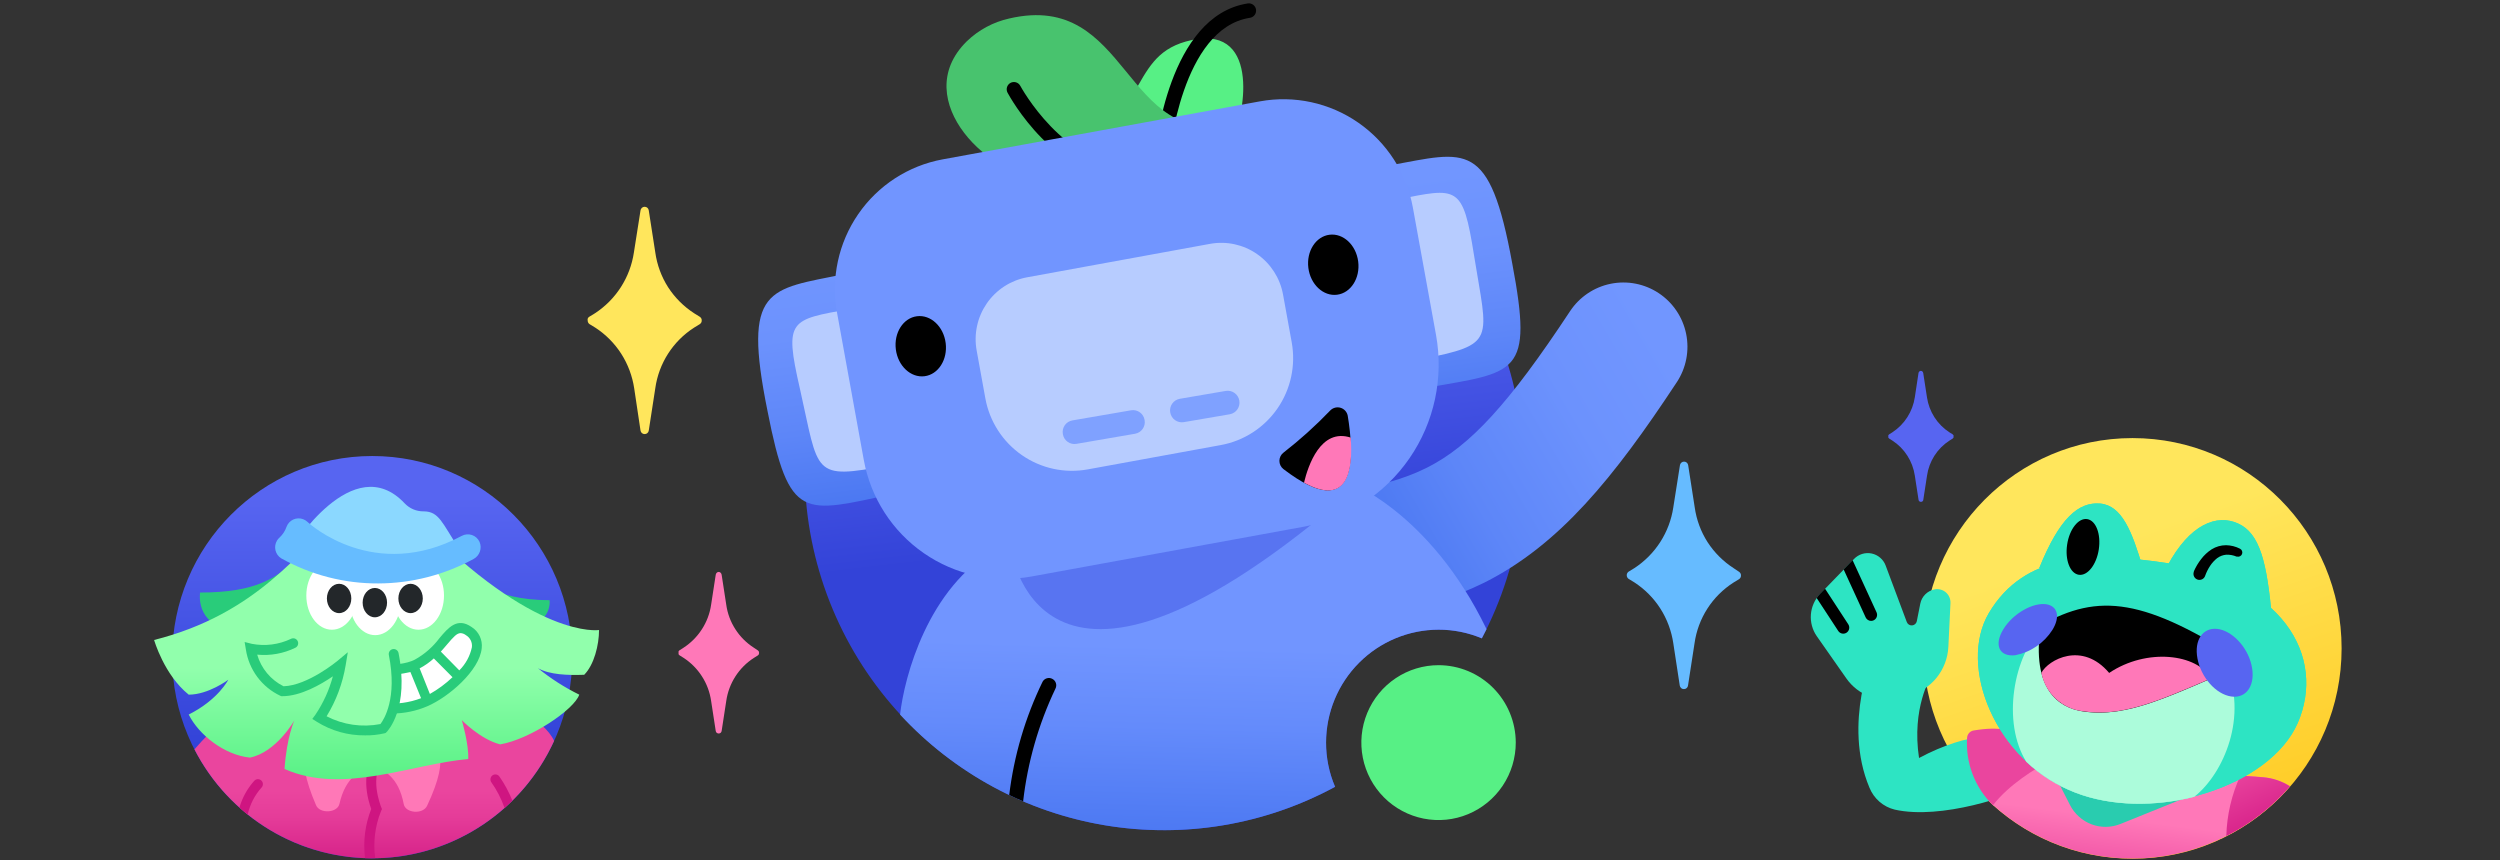 <svg width="404" height="139" viewBox="0 0 404 139" fill="none" xmlns="http://www.w3.org/2000/svg">
<rect x="0" y="0" width="404" height="139" fill="#333333" stroke="none"/>
<path d="M280.155 91.815C278.467 90.727 277.03 89.291 275.938 87.603C274.852 85.902 274.146 83.987 273.866 81.987L272.811 75.192C272.792 75.028 272.713 74.877 272.591 74.767C272.468 74.657 272.309 74.597 272.144 74.597C271.98 74.597 271.821 74.657 271.698 74.767C271.575 74.877 271.496 75.028 271.477 75.192L270.404 82.006C270.104 83.994 269.388 85.896 268.302 87.587C267.217 89.278 265.786 90.719 264.105 91.815L263.172 92.386C263.079 92.449 263.005 92.537 262.957 92.638C262.904 92.736 262.878 92.846 262.883 92.957C262.879 93.07 262.905 93.183 262.957 93.284C263.007 93.385 263.081 93.472 263.172 93.537L264.105 94.108C265.788 95.2 267.219 96.639 268.304 98.329C269.392 100.031 270.108 101.946 270.404 103.945L271.449 110.787C271.474 110.947 271.553 111.092 271.673 111.199C271.797 111.308 271.957 111.365 272.121 111.358C272.282 111.363 272.439 111.306 272.559 111.199C272.683 111.095 272.763 110.948 272.783 110.787L273.838 103.945C274.118 101.953 274.826 100.046 275.912 98.354C276.997 96.662 278.436 95.226 280.127 94.145L281.061 93.575C281.147 93.504 281.219 93.418 281.275 93.322C281.325 93.22 281.347 93.107 281.341 92.994C281.348 92.884 281.325 92.774 281.275 92.676C281.222 92.578 281.149 92.492 281.061 92.423L280.155 91.815Z" fill="#66BBFF"/>
<path d="M112.185 50.631C110.497 49.543 109.059 48.107 107.967 46.419C106.882 44.718 106.176 42.803 105.896 40.803L104.841 34.008C104.822 33.844 104.743 33.693 104.62 33.583C104.497 33.474 104.339 33.413 104.174 33.413C104.01 33.413 103.851 33.474 103.728 33.583C103.605 33.693 103.526 33.844 103.507 34.008L102.434 40.822C102.134 42.81 101.418 44.713 100.332 46.403C99.246 48.094 97.816 49.535 96.135 50.631L95.202 51.202C95.109 51.265 95.035 51.353 94.987 51.455C94.95 51.563 94.943 51.68 94.968 51.792C94.965 51.905 94.991 52.018 95.043 52.119C95.093 52.22 95.167 52.306 95.258 52.372L96.191 52.943C97.874 54.035 99.305 55.474 100.39 57.164C101.478 58.866 102.193 60.78 102.49 62.78L103.507 69.576C103.531 69.735 103.611 69.88 103.731 69.987C103.854 70.096 104.015 70.153 104.179 70.147C104.34 70.151 104.497 70.094 104.617 69.987C104.741 69.883 104.821 69.736 104.841 69.576L105.896 62.733C106.176 60.741 106.884 58.834 107.969 57.142C109.055 55.45 110.493 54.014 112.185 52.934L113.118 52.363C113.204 52.292 113.277 52.206 113.333 52.11C113.382 52.008 113.405 51.895 113.398 51.782C113.406 51.672 113.383 51.562 113.333 51.464C113.28 51.366 113.207 51.28 113.118 51.211L112.185 50.631Z" fill="#FFE65C"/>
<path d="M121.823 104.673C120.625 103.905 119.606 102.887 118.837 101.687C118.062 100.488 117.558 99.134 117.362 97.719L116.616 92.87C116.597 92.753 116.542 92.644 116.457 92.561C116.417 92.517 116.368 92.482 116.313 92.457C116.258 92.433 116.199 92.421 116.14 92.421C116.08 92.421 116.021 92.433 115.966 92.457C115.912 92.482 115.863 92.517 115.822 92.561C115.738 92.644 115.682 92.753 115.664 92.87L114.917 97.719C114.713 99.13 114.207 100.481 113.433 101.678C112.665 102.877 111.65 103.899 110.457 104.673L109.813 105.085C109.746 105.13 109.691 105.191 109.654 105.263C109.64 105.337 109.64 105.413 109.654 105.487C109.64 105.565 109.64 105.644 109.654 105.721C109.694 105.791 109.748 105.852 109.813 105.899L110.457 106.302C111.65 107.076 112.665 108.097 113.433 109.297C114.208 110.5 114.714 111.857 114.917 113.275L115.664 118.133C115.682 118.245 115.738 118.347 115.822 118.423C115.912 118.496 116.024 118.536 116.14 118.536C116.255 118.536 116.367 118.496 116.457 118.423C116.541 118.347 116.597 118.245 116.616 118.133L117.362 113.275C117.566 111.863 118.069 110.511 118.839 109.311C119.608 108.111 120.626 107.091 121.823 106.32L122.467 105.918C122.531 105.87 122.585 105.81 122.625 105.74C122.655 105.666 122.671 105.586 122.672 105.506C122.671 105.429 122.655 105.353 122.625 105.281C122.588 105.21 122.533 105.149 122.467 105.104L121.823 104.673Z" fill="#FF78B8"/>
<path d="M214.292 119.998C214.297 115.161 216.215 110.524 219.625 107.104C223.035 103.684 227.658 101.76 232.48 101.755C234.877 101.751 237.25 102.229 239.46 103.159C245.979 90.81 247.857 76.522 244.75 62.9C241.643 49.278 233.759 37.23 222.535 28.952C211.312 20.674 197.495 16.717 183.606 17.804C169.717 18.89 156.679 24.948 146.871 34.871C137.062 44.794 131.136 57.923 130.173 71.863C129.209 85.804 133.272 99.627 141.622 110.813C149.971 121.999 162.051 129.803 175.658 132.801C189.265 135.8 203.493 133.794 215.748 127.149C214.783 124.889 214.287 122.456 214.292 119.998Z" fill="url(#paint0_linear_1191_65178)"/>
<path d="M224.949 99.125C217.241 100.716 208.488 101.446 198.037 102.317C196.682 102.43 195.318 102.274 194.024 101.859C192.729 101.443 191.528 100.776 190.491 99.895C189.453 99.014 188.598 97.937 187.976 96.725C187.353 95.513 186.975 94.189 186.862 92.83C186.749 91.472 186.905 90.104 187.319 88.805C187.733 87.506 188.398 86.302 189.277 85.261C190.155 84.221 191.229 83.364 192.437 82.739C193.646 82.115 194.965 81.735 196.32 81.622C213.835 80.162 223.316 79.235 230.595 75.575C237.612 72.047 243.883 65.195 253.71 50.303C254.46 49.166 255.425 48.189 256.552 47.426C257.679 46.664 258.944 46.131 260.276 45.859C261.608 45.587 262.98 45.581 264.314 45.841C265.649 46.101 266.919 46.622 268.052 47.374C269.186 48.126 270.161 49.095 270.921 50.225C271.681 51.355 272.212 52.624 272.483 53.96C272.754 55.296 272.761 56.672 272.502 58.011C272.243 59.349 271.723 60.623 270.973 61.76C260.774 77.232 252.011 88.043 239.88 94.145C235.143 96.457 230.123 98.131 224.949 99.125Z" fill="url(#paint1_linear_1191_65178)"/>
<path d="M214.292 119.998C214.297 115.161 216.215 110.524 219.625 107.104C223.035 103.684 227.658 101.76 232.48 101.755C234.877 101.751 237.25 102.229 239.46 103.159C239.721 102.663 239.973 102.167 240.225 101.671C230.978 82.53 217.633 77.756 217.633 77.756L160.925 88.745C149.96 94.96 146.143 109.337 145.453 115.477C154.22 124.966 165.884 131.262 178.61 133.375C191.335 135.488 204.4 133.298 215.748 127.149C214.783 124.889 214.287 122.456 214.292 119.998Z" fill="url(#paint2_linear_1191_65178)"/>
<path d="M163.304 88.295C163.304 88.295 167.112 122.712 216.383 81.126L163.304 88.295Z" fill="#5874F1"/>
<path d="M191.617 6.714C203.832 3.242 201.172 18.508 199.259 22.13L169.622 28.476C185.878 19.406 182.052 9.438 191.617 6.714Z" fill="#57F085"/>
<path d="M187.818 26.286H187.716C187.407 26.257 187.122 26.107 186.923 25.869C186.723 25.631 186.626 25.323 186.652 25.013C186.736 24.077 188.752 2.549 201.639 0.555C201.946 0.508 202.259 0.585 202.509 0.769C202.759 0.954 202.926 1.23 202.973 1.538C203.02 1.846 202.943 2.16 202.76 2.411C202.576 2.662 202.3 2.829 201.993 2.877C190.907 4.58 188.994 25.013 188.985 25.219C188.957 25.51 188.822 25.781 188.607 25.978C188.391 26.175 188.11 26.285 187.818 26.286Z" fill="black"/>
<path d="M168.819 28.476C160.589 29.328 146.554 16.224 156.231 6.677C158.136 4.839 160.509 3.563 163.089 2.989C182.686 -1.56 181.38 24.292 199.483 19.968L168.819 28.476Z" fill="#48C36E"/>
<path d="M182.835 29.197C170.527 29.197 163.136 15.559 162.819 14.979C162.747 14.843 162.702 14.694 162.687 14.541C162.672 14.388 162.687 14.233 162.732 14.086C162.776 13.938 162.849 13.801 162.947 13.682C163.044 13.563 163.164 13.465 163.3 13.392C163.435 13.32 163.583 13.275 163.736 13.26C163.889 13.245 164.043 13.26 164.19 13.305C164.337 13.35 164.473 13.423 164.592 13.521C164.711 13.618 164.809 13.739 164.881 13.874C164.947 14.005 171.936 26.857 182.835 26.857C183.145 26.857 183.441 26.98 183.66 27.199C183.879 27.419 184.002 27.716 184.002 28.027C184.002 28.337 183.879 28.634 183.66 28.854C183.441 29.073 183.145 29.197 182.835 29.197Z" fill="black"/>
<path d="M136.42 44.304C124.176 46.812 119.949 46.26 124.027 66.403C127.554 84.411 129.822 82.895 144.286 79.834L136.42 44.304Z" fill="url(#paint3_linear_1191_65178)"/>
<path d="M143.54 75.192L137.427 49.92C127.629 51.689 126.696 51.576 129.262 62.799C132.379 76.567 131.129 77.606 143.54 75.192Z" fill="#B7CCFF"/>
<path d="M224.679 26.707C236.978 24.479 240.701 22.392 244.387 42.619C247.784 60.656 245.124 60.094 230.558 62.649L224.679 26.707Z" fill="url(#paint4_linear_1191_65178)"/>
<path d="M229.55 58.053L225.817 32.239C235.559 30.282 236.39 29.833 238.191 41.187C240.412 55.133 241.961 55.629 229.55 58.053Z" fill="#B7CCFF"/>
<path d="M152.331 25.753L203.595 16.381C209.141 15.366 214.862 16.604 219.499 19.821C224.136 23.038 227.308 27.97 228.319 33.533L232.059 54.114C233.323 61.069 231.781 68.243 227.771 74.058C223.762 79.872 217.613 83.851 210.679 85.119L166.723 93.155C160.636 94.268 154.358 92.91 149.269 89.38C144.18 85.849 140.698 80.436 139.589 74.331L135.267 50.546C134.257 44.989 135.487 39.257 138.686 34.609C141.885 29.96 146.793 26.775 152.331 25.753Z" fill="#7195FF"/>
<path d="M216.072 47.628C218.296 47.345 219.824 44.945 219.485 42.268C219.146 39.591 217.068 37.651 214.844 37.934C212.62 38.218 211.092 40.617 211.431 43.294C211.77 45.971 213.848 47.911 216.072 47.628Z" fill="black"/>
<path d="M165.988 44.81L195.558 39.404C198.202 38.925 200.928 39.519 203.136 41.054C205.345 42.589 206.856 44.941 207.338 47.592L208.742 55.318C209.418 59.042 208.592 62.883 206.445 65.997C204.298 69.111 201.006 71.241 197.293 71.92L175.784 75.852C172.07 76.531 168.241 75.703 165.137 73.549C162.032 71.396 159.908 68.094 159.232 64.369L157.828 56.644C157.589 55.329 157.61 53.98 157.891 52.674C158.172 51.368 158.707 50.13 159.464 49.032C160.222 47.933 161.188 46.994 162.307 46.27C163.427 45.546 164.677 45.049 165.988 44.81Z" fill="#B7CCFF"/>
<path d="M149.409 60.797C151.633 60.514 153.161 58.114 152.822 55.437C152.483 52.761 150.405 50.82 148.181 51.104C145.957 51.387 144.429 53.787 144.768 56.464C145.107 59.141 147.185 61.081 149.409 60.797Z" fill="black"/>
<path d="M207.415 73.142C210.102 71.051 212.634 68.767 214.992 66.309C215.206 66.097 215.474 65.947 215.766 65.875C216.059 65.803 216.365 65.812 216.652 65.902C216.94 65.991 217.198 66.157 217.398 66.382C217.599 66.607 217.735 66.883 217.792 67.179C218.818 73.319 219.546 85.104 207.396 75.8C207.194 75.642 207.031 75.439 206.919 75.208C206.808 74.977 206.75 74.723 206.752 74.466C206.754 74.209 206.815 73.956 206.93 73.726C207.045 73.497 207.211 73.297 207.415 73.142Z" fill="black"/>
<path d="M210.728 77.999C217.783 81.884 218.678 76.024 218.277 70.717C213.406 69.126 211.372 75.304 210.728 77.999Z" fill="#FF78B8"/>
<path d="M182.778 66.304L173.299 67.937C172.269 68.114 171.577 69.096 171.754 70.13L171.761 70.176C171.938 71.21 172.917 71.904 173.948 71.727L183.427 70.094C184.457 69.916 185.149 68.935 184.972 67.901L184.964 67.855C184.787 66.821 183.808 66.127 182.778 66.304Z" fill="#7FA1FF"/>
<path d="M198.077 63.174L190.663 64.444C189.627 64.621 188.93 65.608 189.107 66.648L189.109 66.657C189.286 67.696 190.269 68.395 191.306 68.218L198.72 66.948C199.756 66.77 200.453 65.784 200.276 64.744L200.274 64.735C200.097 63.696 199.114 62.997 198.077 63.174Z" fill="#7FA1FF"/>
<path d="M170.051 109.702C169.779 109.556 169.46 109.524 169.164 109.613C168.868 109.703 168.62 109.906 168.474 110.179C165.676 115.936 163.857 122.12 163.09 128.478C163.836 128.833 164.583 129.18 165.338 129.498C166.062 123.182 167.825 117.03 170.555 111.293C170.627 111.155 170.672 111.005 170.686 110.85C170.7 110.695 170.683 110.539 170.636 110.391C170.589 110.243 170.513 110.106 170.413 109.987C170.312 109.869 170.189 109.772 170.051 109.702Z" fill="black"/>
<path d="M232.48 107.493C230.011 107.491 227.598 108.223 225.545 109.598C223.492 110.972 221.891 112.927 220.946 115.214C220 117.501 219.752 120.018 220.233 122.446C220.714 124.874 221.903 127.105 223.648 128.856C225.394 130.607 227.618 131.799 230.039 132.281C232.46 132.764 234.969 132.515 237.249 131.567C239.53 130.618 241.478 129.013 242.848 126.954C244.218 124.894 244.949 122.473 244.947 119.998C244.942 116.683 243.627 113.505 241.29 111.161C238.953 108.817 235.785 107.498 232.48 107.493Z" fill="#57F085"/>
<path d="M60.152 138.706C78.003 138.706 92.475 124.152 92.475 106.199C92.475 88.246 78.003 73.693 60.152 73.693C42.3 73.693 27.828 88.246 27.828 106.199C27.828 124.152 42.3 138.706 60.152 138.706Z" fill="url(#paint5_linear_1191_65178)"/>
<path d="M76.833 109.847C71.089 105.702 65.658 101.137 60.583 96.189C57.325 102.457 52.453 107.729 46.474 111.454C42.48 112.257 37.687 113.864 31.423 121.095C34.204 126.512 38.443 131.034 43.656 134.144C48.87 137.255 54.847 138.829 60.908 138.686C66.968 138.544 72.866 136.691 77.93 133.339C82.993 129.987 87.017 125.271 89.543 119.729C88.017 116.274 81.299 113.013 76.833 109.847Z" fill="url(#paint6_linear_1191_65178)"/>
<path d="M61.581 131.065L61.725 130.744L61.59 130.423C61.59 130.366 59.44 125.265 62.221 122.469L61.086 121.328C57.978 124.461 59.488 129.41 59.992 130.728C58.997 133.255 58.653 135.994 58.993 138.69H60.151H60.631C60.279 136.109 60.607 133.48 61.581 131.065Z" fill="#CF1581"/>
<path d="M42.248 126.149C42.174 126.073 42.086 126.013 41.988 125.973C41.891 125.932 41.786 125.911 41.681 125.911C41.575 125.911 41.471 125.932 41.374 125.973C41.276 126.013 41.188 126.073 41.114 126.149C40.169 127.199 39.431 128.42 38.941 129.748C38.845 129.981 38.765 130.23 38.685 130.495C39.124 130.889 39.572 131.299 40.027 131.636C40.384 130.019 41.149 128.522 42.248 127.289C42.323 127.215 42.383 127.126 42.423 127.028C42.464 126.93 42.484 126.825 42.484 126.719C42.484 126.613 42.464 126.508 42.423 126.41C42.383 126.312 42.323 126.223 42.248 126.149Z" fill="#CF1581"/>
<path d="M80.683 125.458C80.558 125.295 80.375 125.187 80.173 125.156C79.971 125.125 79.764 125.173 79.596 125.29C79.428 125.408 79.311 125.586 79.27 125.787C79.228 125.989 79.265 126.199 79.373 126.374C80.284 127.664 81.013 129.076 81.538 130.567C81.97 130.19 82.393 129.764 82.8 129.386C82.249 127.999 81.538 126.68 80.683 125.458Z" fill="#CF1581"/>
<path d="M63.739 122.019C64.729 124.919 56.796 121.216 54.855 129.901C54.519 131.395 51.659 131.548 51.068 130.11C47.377 121.497 49.742 120.091 52.666 118.982C53.624 118.638 54.662 118.594 55.646 118.853L61.446 120.292C61.937 120.376 62.401 120.577 62.8 120.877C63.198 121.177 63.52 121.569 63.739 122.019Z" fill="#FF78B7"/>
<path d="M56.644 121.898C55.55 124.783 63.611 121.208 65.24 129.933C65.528 131.435 68.348 131.644 69.019 130.214C73.014 121.682 70.713 120.219 67.821 119.062C66.876 118.684 65.837 118.611 64.849 118.853L59.001 120.131C58.498 120.219 58.022 120.424 57.613 120.732C57.203 121.039 56.872 121.438 56.644 121.898Z" fill="#FF78B7"/>
<path d="M32.334 95.755C32.334 95.755 31.479 100.921 37.471 101.78C41.705 102.383 49.454 92.316 49.454 92.316C49.454 92.316 48.599 93.176 46.89 91.456C44.317 93.176 41.745 95.755 32.334 95.755Z" fill="#29CC7A"/>
<path d="M88.816 96.992C88.861 97.531 88.788 98.073 88.603 98.581C88.419 99.089 88.126 99.55 87.746 99.933C87.365 100.315 86.907 100.609 86.402 100.795C85.897 100.981 85.357 101.054 84.822 101.009C80.547 101.009 70.953 92.316 70.953 92.316C70.953 92.316 71.807 93.176 73.517 91.456C76.082 93.176 79.405 96.992 88.816 96.992Z" fill="#29CC7A"/>
<path d="M24.904 103.42C24.904 103.42 26.502 109.044 30.496 112.257C33.692 112.257 36.888 109.847 36.888 109.847C36.888 109.847 35.29 113.061 30.496 115.471C32.094 118.685 36.177 121.995 40.387 122.429C44.669 121.569 47.577 116.411 47.577 116.411C47.577 116.411 46.347 118.99 45.979 124.269C55.43 128.454 66.399 123.465 75.666 122.662C75.778 120.251 74.628 116.379 74.628 116.379C74.628 116.379 77.632 119.488 80.827 120.292C85.621 119.488 92.811 114.668 93.61 112.257C91.228 111.087 88.985 109.65 86.923 107.975C88.816 109.044 91.74 109.14 94.408 109.044C96.006 107.437 96.805 104.223 96.805 101.813C96.805 101.813 86.419 103.42 67.565 83.969C65.858 82.242 63.56 81.236 61.14 81.155C58.72 81.075 56.361 81.926 54.543 83.535C48.448 88.877 41.569 99.226 24.904 103.42Z" fill="url(#paint7_linear_1191_65178)"/>
<path d="M60.631 102.64C62.912 102.64 64.761 100.165 64.761 97.113C64.761 94.06 62.912 91.585 60.631 91.585C58.35 91.585 56.501 94.06 56.501 97.113C56.501 100.165 58.35 102.64 60.631 102.64Z" fill="white"/>
<path d="M53.633 101.764C55.914 101.764 57.763 99.29 57.763 96.237C57.763 93.184 55.914 90.709 53.633 90.709C51.352 90.709 49.502 93.184 49.502 96.237C49.502 99.29 51.352 101.764 53.633 101.764Z" fill="white"/>
<path d="M67.621 101.764C69.902 101.764 71.751 99.29 71.751 96.237C71.751 93.184 69.902 90.709 67.621 90.709C65.34 90.709 63.491 93.184 63.491 96.237C63.491 99.29 65.34 101.764 67.621 101.764Z" fill="white"/>
<path d="M54.799 99.081C55.889 99.081 56.772 98.02 56.772 96.711C56.772 95.402 55.889 94.341 54.799 94.341C53.709 94.341 52.826 95.402 52.826 96.711C52.826 98.02 53.709 99.081 54.799 99.081Z" fill="#23272A"/>
<path d="M60.575 99.756C61.665 99.756 62.548 98.695 62.548 97.386C62.548 96.077 61.665 95.016 60.575 95.016C59.485 95.016 58.602 96.077 58.602 97.386C58.602 98.695 59.485 99.756 60.575 99.756Z" fill="#23272A"/>
<path d="M66.351 99.081C67.441 99.081 68.324 98.02 68.324 96.711C68.324 95.402 67.441 94.341 66.351 94.341C65.261 94.341 64.378 95.402 64.378 96.711C64.378 98.02 65.261 99.081 66.351 99.081Z" fill="#23272A"/>
<path d="M47.09 88.652C47.09 88.652 57.06 72.431 65.408 81.357C65.8 81.766 66.271 82.09 66.791 82.31C67.312 82.529 67.872 82.64 68.436 82.635C70.985 82.635 71.44 84.531 74.172 88.652C74.172 88.652 62.708 97.032 47.09 88.652Z" fill="#8BD8FF"/>
<path d="M75.746 101.981C79.876 104.793 73.397 111.39 68.756 113.398C62.764 115.977 55.973 113.687 56.772 110.377C57.571 107.324 63.722 109.172 67.397 107.324C71.951 105.026 72.742 99.941 75.746 101.981Z" fill="white"/>
<path d="M76.193 101.315C73.877 99.708 72.431 101.451 71.025 103.114C69.953 104.547 68.592 105.736 67.03 106.601C65.624 107.316 63.739 107.405 61.917 107.533C59.289 107.686 56.565 107.846 55.989 110.176C55.851 110.784 55.892 111.419 56.106 112.004C56.32 112.589 56.699 113.098 57.196 113.47C58.498 114.579 60.775 115.302 63.379 115.302C65.332 115.301 67.264 114.902 69.059 114.129C72.495 112.651 77.496 108.369 77.847 104.745C77.924 104.074 77.81 103.395 77.517 102.788C77.224 102.18 76.765 101.669 76.193 101.315ZM69.467 112.145L67.813 108.007C68.642 107.572 69.412 107.032 70.106 106.4L73.126 109.437C72.021 110.487 70.792 111.396 69.467 112.145ZM58.242 112.257C57.973 112.081 57.762 111.828 57.638 111.53C57.514 111.231 57.482 110.903 57.547 110.586C57.819 109.477 59.416 109.309 62.021 109.148C63.469 109.114 64.909 108.929 66.319 108.594L68.045 112.828C64.13 114.33 59.968 113.728 58.242 112.257ZM74.22 108.329L71.24 105.3C71.608 104.906 71.935 104.496 72.239 104.151C73.317 102.881 73.837 102.311 74.452 102.311C74.761 102.335 75.056 102.453 75.299 102.648C75.63 102.842 75.898 103.13 76.069 103.476C76.239 103.821 76.305 104.21 76.257 104.593C75.96 106.003 75.26 107.295 74.244 108.312L74.22 108.329Z" fill="#29CC7A"/>
<path d="M63.619 105.653C65.336 114.258 61.909 117.705 61.909 117.705C58.395 118.478 54.719 117.862 51.643 115.985C53.39 113.4 54.56 110.464 55.071 107.381C55.071 107.381 49.934 111.671 45.675 111.671C44.327 111.033 43.155 110.073 42.261 108.874C41.367 107.675 40.778 106.274 40.547 104.793C42.862 105.261 45.266 104.957 47.393 103.926" fill="#91FFAC"/>
<path d="M58.993 118.837C56.242 118.865 53.541 118.104 51.204 116.644L50.469 116.178L50.972 115.495C52.25 113.601 53.203 111.504 53.792 109.293C51.851 110.618 48.591 112.506 45.62 112.506H45.468L45.324 112.45C43.849 111.761 42.567 110.716 41.592 109.409C40.616 108.101 39.977 106.57 39.732 104.954L39.532 103.749L40.714 104.046C42.844 104.455 45.049 104.174 47.01 103.243C47.104 103.192 47.207 103.161 47.314 103.151C47.42 103.141 47.528 103.153 47.63 103.185C47.732 103.218 47.826 103.271 47.907 103.341C47.989 103.411 48.055 103.497 48.102 103.593C48.15 103.69 48.178 103.795 48.184 103.902C48.191 104.009 48.176 104.117 48.141 104.218C48.105 104.32 48.049 104.413 47.977 104.493C47.905 104.572 47.818 104.636 47.721 104.681C45.808 105.614 43.677 105.997 41.561 105.79C41.881 106.891 42.425 107.914 43.157 108.794C43.89 109.673 44.797 110.39 45.819 110.9C49.726 110.787 54.503 106.826 54.551 106.786L56.205 105.404L55.853 107.533C55.365 110.447 54.32 113.238 52.778 115.752C55.456 117.14 58.52 117.581 61.478 117.006C62.037 116.274 64.242 112.884 62.836 105.838C62.796 105.629 62.84 105.413 62.958 105.237C63.077 105.061 63.26 104.939 63.467 104.898C63.673 104.858 63.887 104.901 64.062 105.018C64.237 105.135 64.359 105.317 64.402 105.525C66.183 114.451 62.628 118.146 62.476 118.299L62.316 118.452L62.109 118.508C61.088 118.746 60.041 118.857 58.993 118.837Z" fill="#29CC7A"/>
<path d="M77.488 87.552C77.367 87.295 77.196 87.065 76.985 86.876C76.773 86.688 76.526 86.545 76.258 86.455C75.989 86.366 75.706 86.332 75.424 86.356C75.143 86.38 74.869 86.462 74.62 86.596C60.559 94.132 50.085 84.74 49.67 84.322C49.265 83.946 48.728 83.747 48.177 83.768C47.626 83.789 47.106 84.029 46.73 84.434C46.544 84.634 46.4 84.869 46.307 85.125C46.078 85.792 45.688 86.391 45.172 86.869C45.014 87.004 44.88 87.164 44.773 87.343C44.482 87.815 44.389 88.384 44.515 88.925C44.641 89.465 44.975 89.934 45.444 90.227C50.236 92.91 55.634 94.307 61.118 94.284C66.501 94.269 71.796 92.911 76.529 90.332C77.008 90.076 77.374 89.647 77.551 89.131C77.729 88.615 77.707 88.051 77.488 87.552Z" fill="#66BCFF"/>
<path d="M315.031 69.867C314.058 69.237 313.231 68.406 312.605 67.429C311.978 66.452 311.567 65.351 311.398 64.201L310.795 60.293C310.784 60.197 310.739 60.107 310.669 60.039C310.636 60.005 310.596 59.977 310.551 59.959C310.507 59.94 310.46 59.93 310.412 59.93C310.364 59.93 310.316 59.94 310.272 59.959C310.228 59.977 310.188 60.005 310.154 60.039C310.084 60.107 310.039 60.197 310.028 60.293L309.435 64.201C309.261 65.35 308.847 66.448 308.221 67.424C307.595 68.401 306.771 69.233 305.802 69.867L305.278 70.199C305.226 70.235 305.183 70.281 305.152 70.336C305.137 70.4 305.137 70.467 305.152 70.531C305.138 70.592 305.138 70.656 305.152 70.717C305.183 70.774 305.226 70.824 305.278 70.863L305.802 71.195C306.774 71.821 307.599 72.651 308.221 73.628C308.85 74.607 309.264 75.709 309.435 76.862L310.038 80.769C310.047 80.864 310.092 80.951 310.164 81.013C310.239 81.071 310.332 81.102 310.426 81.101C310.518 81.101 310.606 81.07 310.679 81.013C310.75 80.951 310.796 80.864 310.805 80.769L311.407 76.862C311.573 75.71 311.984 74.608 312.61 73.631C313.237 72.653 314.066 71.823 315.04 71.195L315.565 70.863C315.617 70.824 315.66 70.774 315.691 70.717C315.705 70.656 315.705 70.592 315.691 70.531C315.706 70.467 315.706 70.4 315.691 70.336C315.66 70.281 315.616 70.235 315.565 70.199L315.031 69.867Z" fill="#5765F1"/>
<path d="M344.61 138.767C363.274 138.767 378.404 123.551 378.404 104.781C378.404 86.011 363.274 70.795 344.61 70.795C325.945 70.795 310.815 86.011 310.815 104.781C310.815 123.551 325.945 138.767 344.61 138.767Z" fill="url(#paint8_linear_1191_65178)"/>
<path d="M293.592 102.808L298.381 109.646C299.324 110.988 300.65 112.008 302.185 112.572C303.719 113.136 305.387 113.216 306.968 112.802L308.483 112.411C310.242 111.951 311.809 110.938 312.955 109.52C314.101 108.102 314.767 106.353 314.856 104.527L315.196 97.464C315.211 97.141 315.153 96.818 315.028 96.52C314.902 96.222 314.711 95.957 314.47 95.743C314.228 95.529 313.942 95.373 313.632 95.285C313.322 95.197 312.997 95.181 312.68 95.237C312.1 95.338 311.564 95.613 311.143 96.027C310.721 96.44 310.434 96.972 310.319 97.552L309.756 100.385C309.72 100.567 309.626 100.732 309.488 100.855C309.35 100.978 309.176 101.052 308.993 101.067C308.809 101.081 308.626 101.035 308.471 100.935C308.316 100.835 308.197 100.686 308.134 100.512L304.724 91.398C304.542 90.907 304.239 90.471 303.843 90.13C303.448 89.788 302.973 89.553 302.464 89.446C301.954 89.339 301.425 89.363 300.927 89.516C300.429 89.67 299.977 89.947 299.615 90.323L294.126 95.979C293.263 96.878 292.737 98.051 292.64 99.297C292.542 100.543 292.879 101.784 293.592 102.808Z" fill="#2DE4C3"/>
<path d="M294.923 95.129L294.126 95.95C293.923 96.162 293.738 96.391 293.573 96.634L297.05 101.948C297.119 102.058 297.209 102.152 297.315 102.226C297.421 102.3 297.541 102.352 297.667 102.38C297.793 102.407 297.923 102.408 298.05 102.384C298.176 102.361 298.297 102.312 298.405 102.24C298.512 102.169 298.605 102.077 298.677 101.969C298.748 101.861 298.798 101.741 298.823 101.613C298.848 101.486 298.848 101.355 298.822 101.228C298.796 101.101 298.745 100.981 298.673 100.874L294.923 95.129Z" fill="black"/>
<path d="M299.381 90.528L297.934 92.023L301.489 99.769C301.567 99.939 301.692 100.083 301.849 100.183C302.005 100.283 302.188 100.337 302.373 100.336C302.511 100.335 302.647 100.306 302.772 100.248C302.888 100.195 302.992 100.118 303.079 100.024C303.166 99.93 303.234 99.819 303.278 99.698C303.322 99.577 303.342 99.449 303.337 99.32C303.332 99.192 303.301 99.066 303.248 98.949L299.381 90.528Z" fill="black"/>
<path d="M334.517 130.62C334.517 130.942 331.942 125.315 331.942 125.315L329.232 121.955L322.063 130.122L329.543 133.15L334.517 130.62Z" fill="#FF78B8"/>
<path d="M320.121 119.171C318.1 119.171 314.098 120.353 310.116 122.492C308.892 114.404 311.99 109.5 312.058 109.216C312.574 107.983 312.581 106.594 312.078 105.356C311.575 104.118 310.604 103.131 309.377 102.613C308.151 102.094 306.77 102.087 305.539 102.593C304.307 103.099 303.326 104.076 302.811 105.309C302.811 105.309 297.701 116.856 302.111 127.308C302.466 128.179 303.02 128.952 303.729 129.565C304.439 130.178 305.282 130.613 306.191 130.835C313.681 132.515 325.114 128.618 328.397 126.761C333.167 125.56 322.501 117.393 320.121 119.171Z" fill="#2DE4C3"/>
<path d="M327.766 122.668C327.117 122.61 326.463 122.643 325.823 122.766C325.279 122.873 324.541 123.03 323.725 123.254C323.04 123.449 322.418 123.823 321.924 124.338C321.43 124.853 321.081 125.491 320.912 126.186C320.743 126.882 320.76 127.61 320.963 128.296C321.165 128.982 321.545 129.602 322.063 130.092C325.397 133.09 329.288 135.393 333.513 136.866C337.738 138.34 342.212 138.955 346.675 138.676C351.138 138.397 355.502 137.23 359.513 135.241C363.524 133.253 367.102 130.483 370.04 127.093C368.757 126.263 367.295 125.753 365.776 125.609L327.766 122.668Z" fill="url(#paint9_linear_1191_65178)"/>
<path d="M362.046 125.335C360.631 128.4 359.858 131.725 359.773 135.104C363.691 133.121 367.188 130.39 370.07 127.064C368.775 126.239 367.303 125.74 365.776 125.608L362.046 125.335Z" fill="url(#paint10_linear_1191_65178)"/>
<path d="M355.149 128.109L342.676 133.15C341.18 133.758 339.511 133.78 337.999 133.212C336.487 132.644 335.242 131.528 334.507 130.083L331.525 124.221L355.149 128.109Z" fill="#29CCAF"/>
<path d="M327.134 118.966C325.191 118.077 323.307 117.315 318.936 118.047C318.662 118.093 318.412 118.228 318.222 118.431C318.033 118.634 317.915 118.894 317.886 119.171C317.746 121.192 318.047 123.22 318.768 125.112C319.49 127.004 320.615 128.714 322.063 130.122C324.725 126.712 328.863 124.26 331.253 122.912C330.495 122.834 332.69 121.574 327.134 118.966Z" fill="url(#paint11_linear_1191_65178)"/>
<path d="M361.677 84.599C358.296 83.055 353.906 84.599 350.224 91.495L367.175 100.161C366.359 90.821 365.193 86.201 361.677 84.599Z" fill="#2DE4C3"/>
<path d="M339.393 81.375C335.877 81.082 332.807 83.729 329.543 91.798H346.29C344.541 85.907 342.919 81.697 339.393 81.375Z" fill="#2DE4C3"/>
<path d="M348.029 90.684C338.218 89.463 327.221 89.2 321.383 99.096C316.381 107.604 322.355 123.059 335.371 128.041C348.388 133.023 366.844 127.064 371.313 116.836C375.888 106.354 369.341 93.352 348.029 90.684Z" fill="#2DE4C3"/>
<path d="M330.418 100.913C325.211 105.895 323.511 116.836 327.445 123.088C329.74 125.256 332.432 126.955 335.372 128.09C341.258 130.356 348.281 130.366 354.605 128.754C359.404 124.964 363.348 115.615 359.637 107.565C335.712 109.988 330.418 100.913 330.418 100.913Z" fill="#ACFCDB"/>
<path d="M361.638 92.837C362.023 90.358 361.193 88.169 359.783 87.947C358.373 87.726 356.918 89.556 356.533 92.034C356.147 94.513 356.978 96.702 358.388 96.924C359.798 97.145 361.253 95.315 361.638 92.837Z" fill="black"/>
<path d="M339.167 88.774C339.541 86.29 338.699 84.103 337.286 83.887C335.874 83.672 334.425 85.511 334.051 87.995C333.677 90.478 334.519 92.666 335.931 92.882C337.344 93.097 338.793 91.258 339.167 88.774Z" fill="black"/>
<path d="M328.97 101.665L334.692 105.289C337.957 107.367 341.778 108.39 345.639 108.22C349.758 108.015 355.353 107.77 359.889 107.663" stroke="black" stroke-width="2.52" stroke-miterlimit="10" stroke-linecap="round"/>
<path d="M364.921 107.409C365.669 110.545 364.202 112.889 361.677 112.528C359.151 112.167 356.762 109.402 356.198 106.393C355.635 103.384 357.053 101.382 359.355 101.597C361.657 101.811 364.202 104.381 364.921 107.409Z" fill="#5765F1"/>
<path d="M331.67 101.792C330.997 102.847 330.118 103.754 329.086 104.458C328.055 105.161 326.891 105.647 325.667 105.885C323.161 106.168 322.151 104.322 323.724 101.714C325.298 99.105 328.581 97.318 330.709 97.65C332.603 97.982 332.914 99.779 331.67 101.792Z" fill="#5765F1"/>
<path d="M361.677 84.599C358.296 83.055 353.906 84.599 350.224 91.495L367.175 100.161C366.359 90.821 365.193 86.201 361.677 84.599Z" fill="#2DE4C3"/>
<path d="M339.393 81.375C335.877 81.082 332.807 83.729 329.543 91.798H346.29C344.541 85.907 342.919 81.697 339.393 81.375Z" fill="#2DE4C3"/>
<path d="M348.029 90.684C338.218 89.463 327.221 89.2 321.383 99.096C316.381 107.604 322.355 123.059 335.371 128.041C348.388 133.023 366.844 127.064 371.313 116.836C375.888 106.354 369.341 93.352 348.029 90.684Z" fill="#2DE4C3"/>
<path d="M330.418 100.913C325.211 105.895 323.511 116.836 327.445 123.088C329.74 125.256 332.432 126.955 335.372 128.09C341.258 130.356 348.281 130.366 354.605 128.754C359.404 124.964 363.348 115.615 359.637 107.565C335.712 109.988 330.418 100.913 330.418 100.913Z" fill="#ACFCDB"/>
<path d="M339.167 88.774C339.541 86.29 338.699 84.103 337.286 83.887C335.874 83.672 334.425 85.511 334.051 87.995C333.677 90.478 334.519 92.666 335.931 92.882C337.344 93.097 338.793 91.258 339.167 88.774Z" fill="black"/>
<path d="M329.776 101.049C328.241 111.414 332.69 114.355 336.527 114.951C343.997 116.113 350.875 112.313 362.93 107.243C346.581 96.605 339.16 95.755 329.776 101.049Z" fill="black"/>
<path d="M329.883 108.728C330.196 110.336 331.008 111.802 332.202 112.917C333.396 114.031 334.91 114.737 336.527 114.931C342.744 115.908 348.563 113.417 357.296 109.636C355.081 105.67 346.941 104.654 340.84 108.747C336.479 103.57 331.01 106.608 329.883 108.728Z" fill="#FF78B8"/>
<path d="M363.833 107.438C364.581 110.574 363.114 112.919 360.589 112.557C358.063 112.196 355.674 109.431 355.11 106.422C354.547 103.414 355.975 101.411 358.267 101.626C360.56 101.841 363.144 104.41 363.833 107.438Z" fill="#5765F1"/>
<path d="M331.67 101.792C330.997 102.847 330.118 103.754 329.086 104.458C328.055 105.161 326.891 105.647 325.667 105.885C323.161 106.168 322.151 104.322 323.724 101.714C325.298 99.105 328.581 97.318 330.709 97.65C332.603 97.982 332.914 99.779 331.67 101.792Z" fill="#5765F1"/>
<path d="M354.537 92.306C354.845 91.61 355.236 90.954 355.703 90.353C356.175 89.731 356.75 89.196 357.403 88.77C358.1 88.336 358.904 88.106 359.724 88.106C360.512 88.119 361.286 88.312 361.988 88.672C362.138 88.749 362.255 88.879 362.315 89.037C362.376 89.195 362.376 89.37 362.315 89.528C362.255 89.686 362.138 89.816 361.988 89.892C361.838 89.969 361.664 89.987 361.502 89.942H361.414C360.895 89.723 360.335 89.62 359.773 89.639C359.243 89.684 358.736 89.873 358.306 90.186C357.856 90.541 357.465 90.967 357.15 91.447C356.827 91.938 356.562 92.466 356.363 93.019C356.325 93.145 356.263 93.262 356.179 93.363C356.095 93.463 355.992 93.546 355.876 93.606C355.759 93.666 355.632 93.701 355.502 93.71C355.372 93.72 355.241 93.702 355.118 93.66C354.994 93.617 354.881 93.55 354.784 93.462C354.687 93.374 354.608 93.267 354.553 93.148C354.498 93.029 354.467 92.9 354.463 92.769C354.458 92.638 354.48 92.507 354.527 92.385C354.525 92.358 354.528 92.331 354.537 92.306Z" fill="black"/>
<defs>
<linearGradient id="paint0_linear_1191_65178" x1="183.386" y1="34.916" x2="193.318" y2="120.871" gradientUnits="userSpaceOnUse">
<stop offset="0.14" stop-color="#5765F1"/>
<stop offset="0.6" stop-color="#3343D8"/>
</linearGradient>
<linearGradient id="paint1_linear_1191_65178" x1="209.274" y1="92.529" x2="269.349" y2="57.505" gradientUnits="userSpaceOnUse">
<stop offset="0.12" stop-color="#4472EF"/>
<stop offset="0.13" stop-color="#4573EF"/>
<stop offset="0.45" stop-color="#5D86F8"/>
<stop offset="0.75" stop-color="#6C92FD"/>
<stop offset="1" stop-color="#7196FF"/>
</linearGradient>
<linearGradient id="paint2_linear_1191_65178" x1="191.896" y1="145.662" x2="193.23" y2="93.556" gradientUnits="userSpaceOnUse">
<stop offset="0.09" stop-color="#4472EF"/>
<stop offset="0.54" stop-color="#648BFB"/>
<stop offset="0.79" stop-color="#7195FF"/>
</linearGradient>
<linearGradient id="paint3_linear_1191_65178" x1="136.28" y1="91.047" x2="129.906" y2="41.173" gradientUnits="userSpaceOnUse">
<stop offset="0.09" stop-color="#4472EF"/>
<stop offset="0.1" stop-color="#4573EF"/>
<stop offset="0.43" stop-color="#5D86F8"/>
<stop offset="0.74" stop-color="#6C92FD"/>
<stop offset="1" stop-color="#7196FF"/>
</linearGradient>
<linearGradient id="paint4_linear_1191_65178" x1="240.141" y1="77.775" x2="233.767" y2="27.901" gradientUnits="userSpaceOnUse">
<stop offset="0.13" stop-color="#4573EF"/>
<stop offset="0.46" stop-color="#5D86F8"/>
<stop offset="0.75" stop-color="#6C92FD"/>
<stop offset="1" stop-color="#7196FF"/>
</linearGradient>
<linearGradient id="paint5_linear_1191_65178" x1="60.152" y1="73.693" x2="60.152" y2="138.706" gradientUnits="userSpaceOnUse">
<stop offset="0.1" stop-color="#5765F1"/>
<stop offset="0.72" stop-color="#3343D8"/>
</linearGradient>
<linearGradient id="paint6_linear_1191_65178" x1="60.479" y1="103.556" x2="60.479" y2="150.235" gradientUnits="userSpaceOnUse">
<stop offset="0.52" stop-color="#EA459E"/>
<stop offset="0.61" stop-color="#E53C99"/>
<stop offset="0.75" stop-color="#D7248A"/>
<stop offset="0.83" stop-color="#CF1581"/>
</linearGradient>
<linearGradient id="paint7_linear_1191_65178" x1="60.855" y1="125.916" x2="60.855" y2="81.148" gradientUnits="userSpaceOnUse">
<stop stop-color="#59F186"/>
<stop offset="0.4" stop-color="#91FFAC"/>
</linearGradient>
<linearGradient id="paint8_linear_1191_65178" x1="334.468" y1="75.445" x2="364.327" y2="160.877" gradientUnits="userSpaceOnUse">
<stop offset="0.15" stop-color="#FFE65C"/>
<stop offset="0.84" stop-color="#FFC518"/>
</linearGradient>
<linearGradient id="paint9_linear_1191_65178" x1="343.259" y1="144.003" x2="346.795" y2="116.675" gradientUnits="userSpaceOnUse">
<stop stop-color="#EA459E"/>
<stop offset="0.42" stop-color="#FF78B8"/>
</linearGradient>
<linearGradient id="paint10_linear_1191_65178" x1="361.764" y1="124.358" x2="367.539" y2="136.613" gradientUnits="userSpaceOnUse">
<stop stop-color="#EA459E"/>
<stop offset="1" stop-color="#D01582"/>
</linearGradient>
<linearGradient id="paint11_linear_1191_65178" x1="2723.96" y1="937.035" x2="2723.96" y2="1093.62" gradientUnits="userSpaceOnUse">
<stop stop-color="#EA459E"/>
<stop offset="1" stop-color="#D01582"/>
</linearGradient>
</defs>
</svg>
